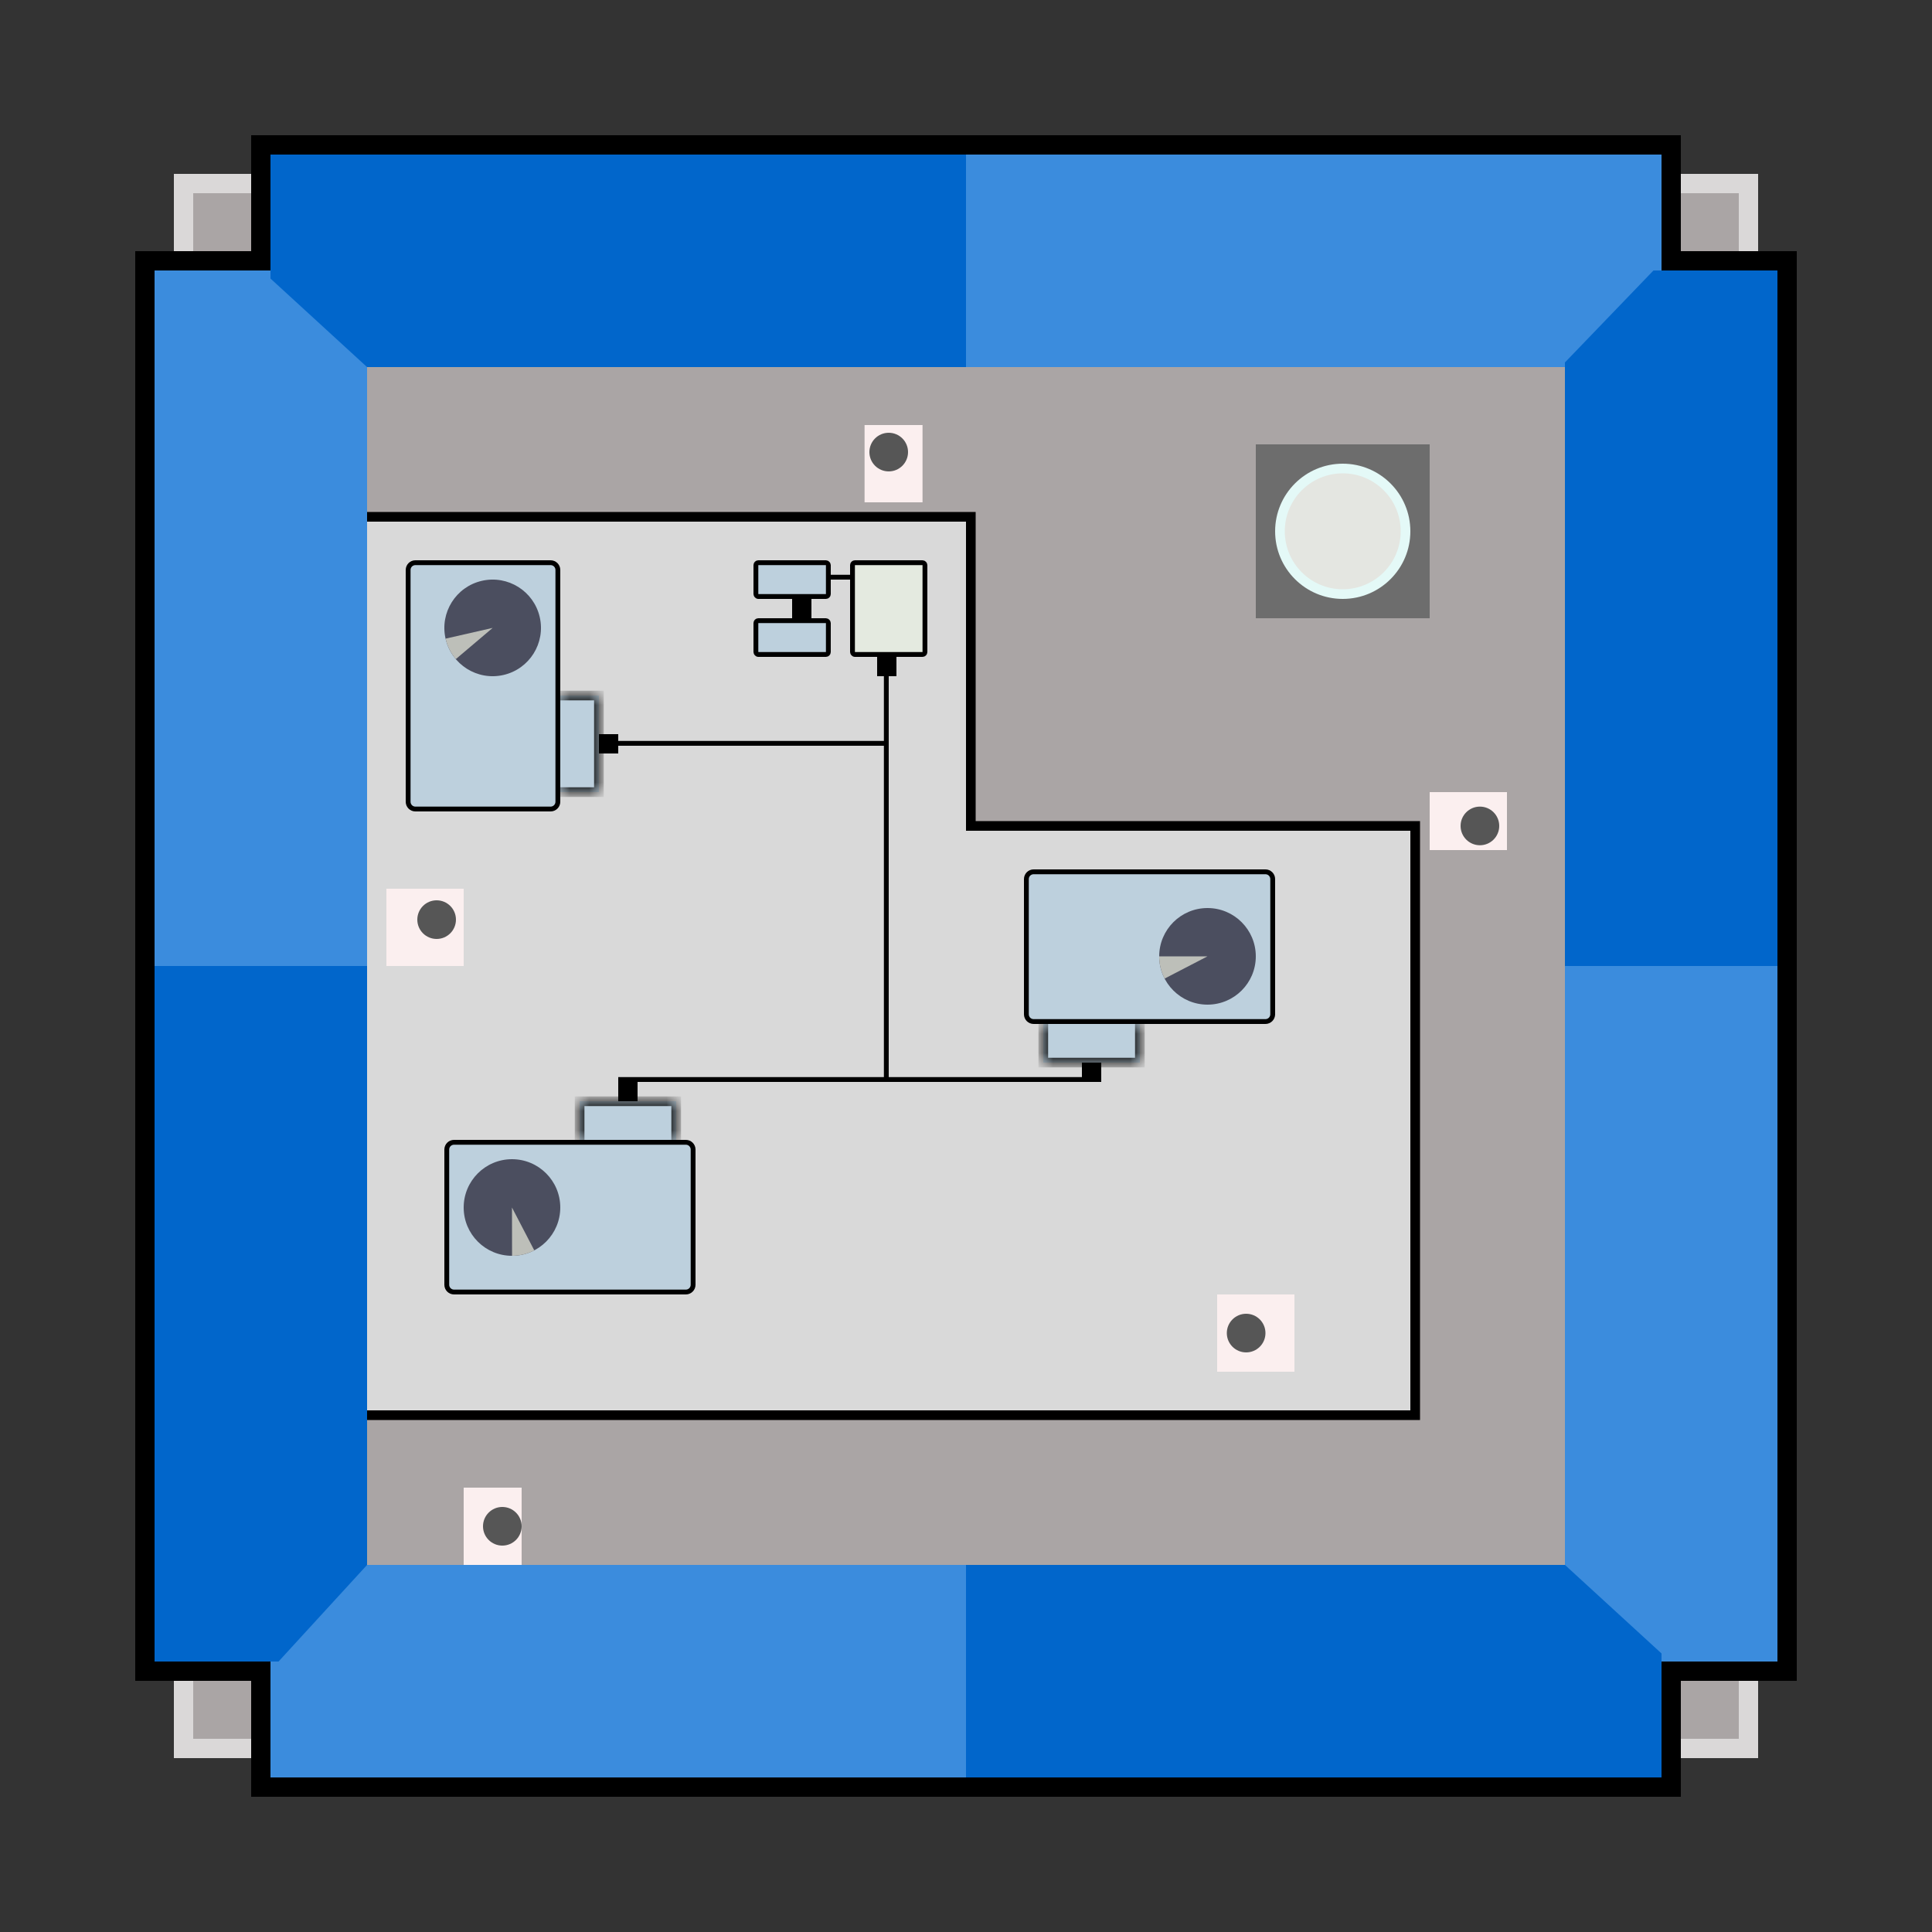 <svg width="100" height="100" viewBox="0 0 100 100" fill="none" xmlns="http://www.w3.org/2000/svg">
<rect x="0" y="0" width="100" height="100" fill="#333333" stroke="none"/>
<rect x="10" y="10" width="80" height="80" fill="#AAA5A5"/>
<rect x="81" y="50" width="11" height="36" fill="#3B8CDD"/>
<rect x="86" y="8" width="11" height="36" transform="rotate(90 86 8)" fill="#3B8CDD"/>
<rect x="19" y="50" width="11" height="36" transform="rotate(180 19 50)" fill="#3B8CDD"/>
<rect x="14" y="92" width="11" height="36" transform="rotate(-90 14 92)" fill="#3B8CDD"/>
<path d="M81 18.761L85.583 14H92V50H81V18.761Z" fill="#0166CB"/>
<path d="M50 8V19H19L14 14.417V8H50Z" fill="#0166CB"/>
<path d="M19 81L14.417 86H8V50H19V81Z" fill="#0166CB"/>
<path d="M50 92V81H81L86 85.583V92H50Z" fill="#0166CB"/>
<path fill-rule="evenodd" clip-rule="evenodd" d="M86 14V8H87V13H93V14V87H92V14H87H86Z" fill="black"/>
<path fill-rule="evenodd" clip-rule="evenodd" d="M14 14H8V13H13V7H14H87V8H14V13V14Z" fill="black"/>
<path fill-rule="evenodd" clip-rule="evenodd" d="M86 86H92V87H87V93H86H13V92H86V87V86Z" fill="black"/>
<path fill-rule="evenodd" clip-rule="evenodd" d="M14 86V92H13V87H7V86V13H8V86H13H14Z" fill="black"/>
<path fill-rule="evenodd" clip-rule="evenodd" d="M87 10H90V13H91V10V9H90H87V10Z" fill="#DAD8D8"/>
<path fill-rule="evenodd" clip-rule="evenodd" d="M90 87V90H87V91H90H91V90V87H90Z" fill="#DAD8D8"/>
<path fill-rule="evenodd" clip-rule="evenodd" d="M13 90H10V87H9V90V91H10H13V90Z" fill="#DAD8D8"/>
<path fill-rule="evenodd" clip-rule="evenodd" d="M10 13V10H13V9H10H9V10V13H10Z" fill="#DAD8D8"/>
<rect x="19" y="27" width="31" height="46" fill="#D9D9D9"/>
<rect x="50" y="43" width="23" height="30" fill="#D9D9D9"/>
<line x1="50.25" y1="27" x2="50.25" y2="43" stroke="black" stroke-width="0.5"/>
<line x1="73.25" y1="42.5" x2="73.25" y2="73.5" stroke="black" stroke-width="0.5"/>
<line y1="-0.25" x2="23" y2="-0.25" transform="matrix(-1 0 0 1 73 43)" stroke="black" stroke-width="0.5"/>
<line x1="73" y1="73.25" x2="19" y2="73.25" stroke="black" stroke-width="0.5"/>
<line x1="19" y1="26.75" x2="50.5" y2="26.75" stroke="black" stroke-width="0.5"/>
<rect x="65" y="23" width="9" height="9" fill="#6D6D6D"/>
<circle cx="69.5" cy="27.5" r="3.5" fill="#E4F9F7"/>
<circle cx="69.5" cy="27.5" r="3" fill="#E4E6E1"/>
<path d="M28.875 29.5V41.5C28.875 41.707 28.707 41.875 28.5 41.875H21.5C21.293 41.875 21.125 41.707 21.125 41.5V29.5C21.125 29.293 21.293 29.125 21.5 29.125H28.5C28.707 29.125 28.875 29.293 28.875 29.5Z" fill="#BDD0DD" stroke="black" stroke-width="0.25"/>
<circle cx="25.5" cy="32.5" r="2.5" transform="rotate(167.143 25.5 32.5)" fill="#4B4E5F"/>
<path d="M23.063 33.056C23.152 33.447 23.334 33.81 23.593 34.116L25.5 32.5L23.063 33.056Z" fill="#BDBFB9"/>
<mask id="path-31-inside-1_198_17537" fill="white">
<path d="M31 36V41H29V36H31Z"/>
</mask>
<path d="M31 36V41H29V36H31Z" fill="#BDD0DD"/>
<path d="M31 36H31.25V35.75H31V36ZM31 41V41.25H31.25V41H31ZM30.75 36V41H31.25V36H30.75ZM31 40.75H29V41.25H31V40.75ZM29 36.25H31V35.75H29V36.25Z" fill="black" mask="url(#path-31-inside-1_198_17537)"/>
<path d="M23.5 59.125H35.5C35.707 59.125 35.875 59.293 35.875 59.5V66.5C35.875 66.707 35.707 66.875 35.5 66.875H23.5C23.293 66.875 23.125 66.707 23.125 66.5V59.5C23.125 59.293 23.293 59.125 23.5 59.125Z" fill="#BDD0DD" stroke="black" stroke-width="0.25"/>
<circle cx="26.5" cy="62.5" r="2.5" transform="rotate(89.919 26.5 62.5)" fill="#4B4E5F"/>
<path d="M26.504 65C26.904 64.999 27.299 64.903 27.654 64.718L26.5 62.5L26.504 65Z" fill="#BDBFB9"/>
<mask id="path-36-inside-2_198_17537" fill="white">
<path d="M30 57H35V59H30V57Z"/>
</mask>
<path d="M30 57H35V59H30V57Z" fill="#BDD0DD"/>
<path d="M30 57V56.75H29.75V57H30ZM35 57H35.25V56.75H35V57ZM30 57.25H35V56.75H30V57.25ZM34.75 57V59H35.25V57H34.75ZM30.25 59V57H29.75V59H30.25Z" fill="black" mask="url(#path-36-inside-2_198_17537)"/>
<path d="M65.5 52.875H53.5C53.293 52.875 53.125 52.707 53.125 52.5V45.5C53.125 45.293 53.293 45.125 53.5 45.125H65.5C65.707 45.125 65.875 45.293 65.875 45.5V52.5C65.875 52.707 65.707 52.875 65.5 52.875Z" fill="#BDD0DD" stroke="black" stroke-width="0.25"/>
<circle cx="62.5" cy="49.5" r="2.5" transform="rotate(180 62.5 49.5)" fill="#4B4E5F"/>
<path d="M60 49.5C60 49.901 60.096 50.295 60.281 50.651L62.5 49.5H60Z" fill="#BDBFB9"/>
<mask id="path-41-inside-3_198_17537" fill="white">
<path d="M59 55H54V53H59V55Z"/>
</mask>
<path d="M59 55H54V53H59V55Z" fill="#BDD0DD"/>
<path d="M59 55V55.25H59.25V55H59ZM54 55H53.75V55.25H54V55ZM59 54.75H54V55.25H59V54.75ZM54.25 55V53H53.75V55H54.25ZM58.75 53V55H59.25V53H58.75Z" fill="black" mask="url(#path-41-inside-3_198_17537)"/>
<line x1="32.5" y1="57" x2="32.5" y2="56" stroke="black"/>
<line x1="31.5" y1="39" x2="31.5" y2="38" stroke="black"/>
<line x1="56.5" y1="56" x2="56.5" y2="55" stroke="black"/>
<line x1="32" y1="55.875" x2="56" y2="55.875" stroke="black" stroke-width="0.25"/>
<line y1="-0.125" x2="18" y2="-0.125" transform="matrix(0 1 1 0 46 38)" stroke="black" stroke-width="0.25"/>
<line x1="32" y1="38.475" x2="46" y2="38.475" stroke="black" stroke-width="0.25"/>
<rect x="39.125" y="29.125" width="3.75" height="1.75" rx="0.125" fill="#BDD0DD" stroke="black" stroke-width="0.25"/>
<rect x="39.125" y="32.125" width="3.75" height="1.75" rx="0.125" fill="#BDD0DD" stroke="black" stroke-width="0.25"/>
<rect x="44.125" y="29.125" width="3.75" height="4.75" rx="0.125" fill="#E4EAE0" stroke="black" stroke-width="0.25"/>
<line x1="41.5" y1="31" x2="41.5" y2="32" stroke="black"/>
<line x1="43" y1="29.875" x2="44" y2="29.875" stroke="black" stroke-width="0.25"/>
<line x1="45.875" y1="38" x2="45.875" y2="34" stroke="black" stroke-width="0.25"/>
<line x1="45.4" y1="34.5" x2="46.4" y2="34.5" stroke="black"/>
<rect x="67" y="67" width="4" height="4" transform="rotate(90 67 67)" fill="#FBEFEF"/>
<circle cx="64.5" cy="69" r="1" fill="#565656"/>
<rect x="47.75" y="22" width="4" height="3" transform="rotate(90 47.75 22)" fill="#FBEFEF"/>
<circle cx="46" cy="23.4" r="1" fill="#565656"/>
<rect width="4" height="3" transform="matrix(-1 0 0 1 78 41)" fill="#FBEFEF"/>
<circle cx="1" cy="1" r="1" transform="matrix(0 -1 -1 0 77.6 43.75)" fill="#565656"/>
<rect x="24" y="81" width="4" height="3" transform="rotate(-90 24 81)" fill="#FBEFEF"/>
<circle cx="26" cy="79" r="1" transform="rotate(180 26 79)" fill="#565656"/>
<rect x="24" y="46" width="4" height="4" transform="rotate(90 24 46)" fill="#FBEFEF"/>
<circle cx="22.6" cy="47.6" r="1" fill="#565656"/>
</svg>
